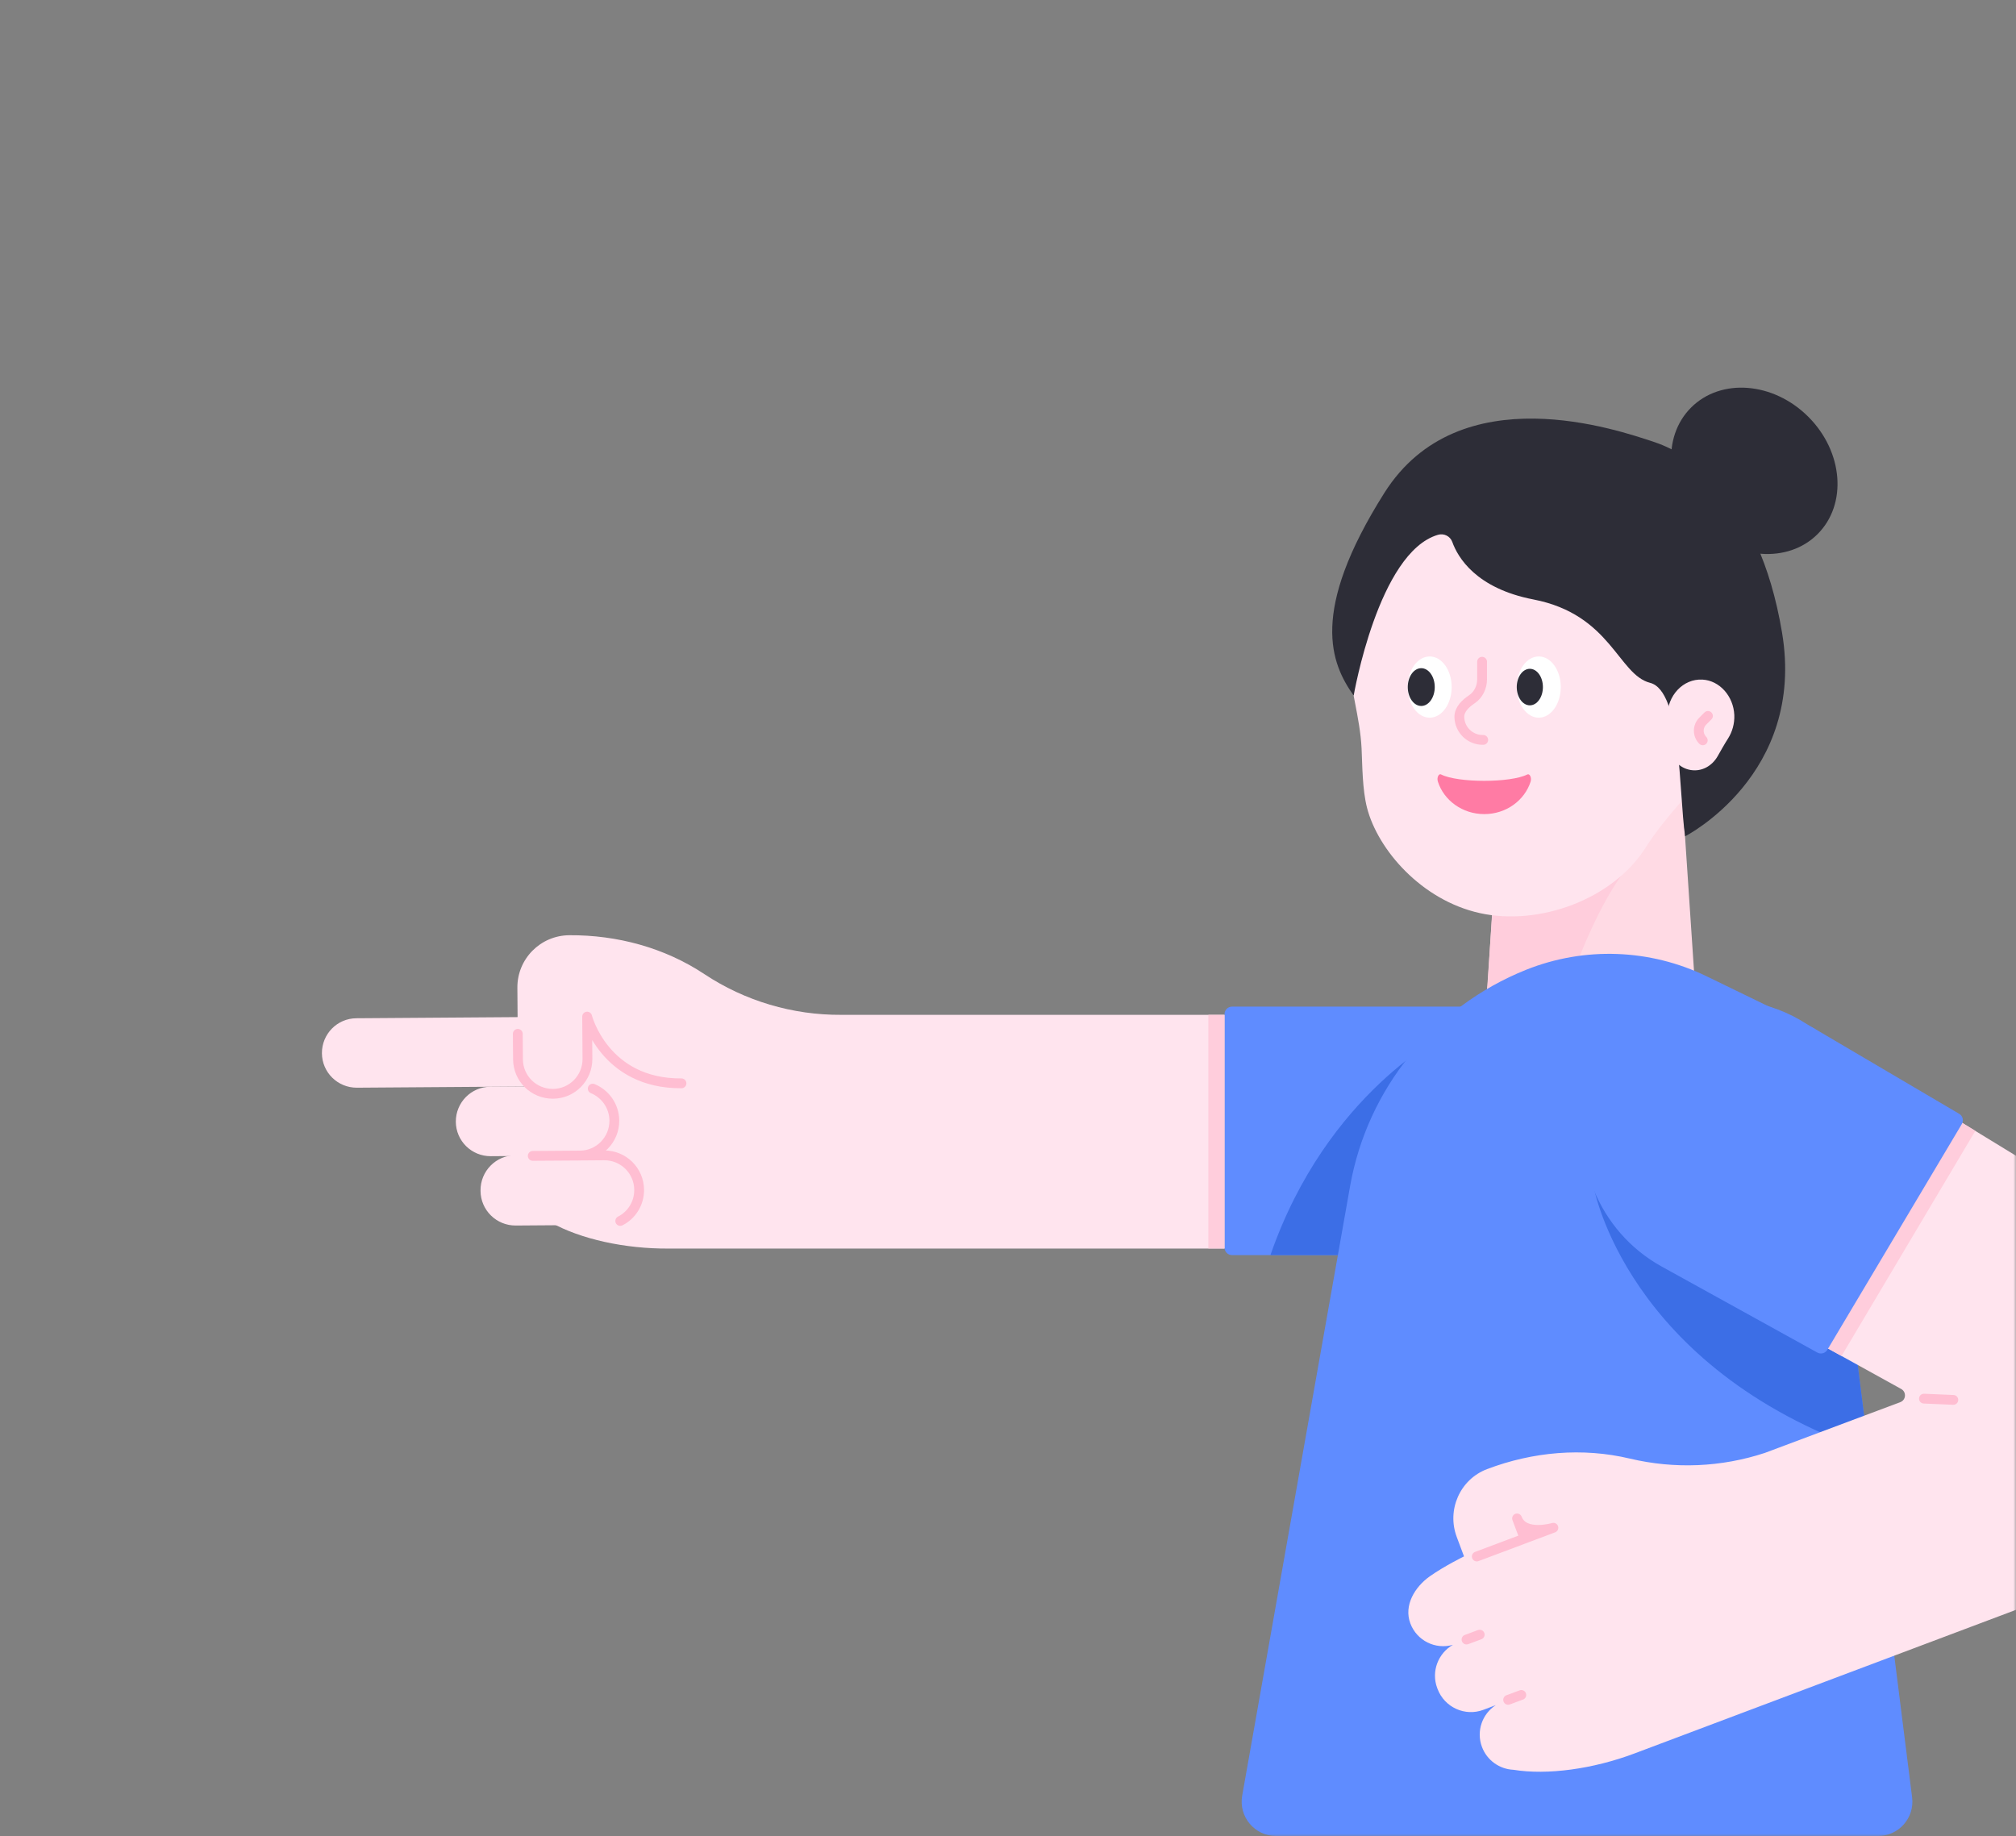 <svg width="382" height="348" viewBox="0 0 382 348" fill="none" xmlns="http://www.w3.org/2000/svg">
<rect x="0" y="0" width="382" height="348" fill="#808080" stroke="none"/>
<mask id="mask0" mask-type="alpha" maskUnits="userSpaceOnUse" x="0" y="0" width="382" height="348">
<path d="M382 324C382 337.255 371.255 348 358 348L24 348C10.745 348 2.95782e-05 337.255 2.84194e-05 324L2.19259e-06 24C1.03382e-06 10.745 10.745 1.93855e-06 24 7.79773e-07L358 -2.84194e-05C371.255 -2.95782e-05 382 10.745 382 24L382 324Z" fill="#3C6EE6"/>
</mask>
<g mask="url(#mask0)">
<path d="M318.201 142.257H284.844L281.834 186.727C280.458 198.488 289.662 200.278 301.502 200.278C313.343 200.278 322.547 198.488 321.171 186.727L318.201 142.257Z" fill="#FFDAE4"/>
<path d="M310.59 162.142C304.276 167.137 295.76 187.396 293.911 199.885C287.008 199.039 282.13 196.522 281.756 189.795C281.776 188.536 281.796 187.494 281.855 186.943C281.855 186.865 281.874 186.786 281.874 186.727L283.349 163.145L310.59 162.142Z" fill="#FFCDDC"/>
<path d="M255.341 121.96C255.341 100.168 273.534 82.643 295.543 83.706C315.073 84.65 331.064 100.738 331.909 120.269C332.303 129.237 329.588 137.557 324.77 144.244C320.502 150.184 315.722 154.491 311.789 160.667C305.515 170.54 291.531 175.497 280.418 173.038C269.306 170.58 261.084 161.001 259.039 153.114C258.134 149.594 258.154 145.109 257.997 141.805C257.701 135.885 255.794 130.378 255.42 124.143C255.361 123.435 255.341 122.688 255.341 121.96Z" fill="#FFE4EE"/>
<path d="M319.302 158.483C319.302 158.483 342.176 146.839 337.672 119.894C333.168 92.949 319.263 85.632 313.107 83.646C306.931 81.659 276.544 70.862 262.304 93.421C248.064 115.98 252.195 125.755 256.502 131.813C256.502 131.813 261.163 104.651 272.473 101.347C273.594 101.013 274.793 101.603 275.187 102.704C276.229 105.615 279.671 111.496 290.567 113.6C305.279 116.452 306.597 127.84 312.655 129.394C318.673 130.928 318.083 150.045 319.302 158.483Z" fill="#2D2D37"/>
<path d="M315.919 135.826C315.919 131.814 318.928 128.588 322.586 128.785C325.832 128.962 328.467 131.912 328.625 135.511C328.684 137.163 328.231 138.698 327.444 139.937C326.736 141.038 326.107 142.179 325.458 143.32C324.416 145.129 322.488 146.27 320.344 145.916C318.279 145.581 316.568 143.831 316.076 141.569C315.939 140.92 315.899 140.291 315.958 139.681C316.057 138.54 315.998 137.38 315.939 136.239C315.939 136.101 315.919 135.964 315.919 135.826Z" fill="#FFE4EE"/>
<path d="M344.406 101.212C350.059 95.559 349.274 85.609 342.654 78.988C336.033 72.367 326.083 71.583 320.43 77.236C314.777 82.889 315.561 92.839 322.182 99.46C328.803 106.081 338.753 106.865 344.406 101.212Z" fill="#2D2D37"/>
<path d="M270.899 136.003C273.201 136.003 275.068 133.405 275.068 130.201C275.068 126.996 273.201 124.398 270.899 124.398C268.596 124.398 266.729 126.996 266.729 130.201C266.729 133.405 268.596 136.003 270.899 136.003Z" fill="white"/>
<path d="M291.57 136.003C293.873 136.003 295.74 133.405 295.74 130.201C295.74 126.996 293.873 124.398 291.57 124.398C289.267 124.398 287.4 126.996 287.4 130.201C287.4 133.405 289.267 136.003 291.57 136.003Z" fill="white"/>
<path d="M269.306 133.781C270.718 133.781 271.863 132.178 271.863 130.201C271.863 128.224 270.718 126.622 269.306 126.622C267.894 126.622 266.749 128.224 266.749 130.201C266.749 132.178 267.894 133.781 269.306 133.781Z" fill="#2D2D37"/>
<path d="M289.879 133.663C291.247 133.663 292.357 132.113 292.357 130.201C292.357 128.29 291.247 126.74 289.879 126.74C288.51 126.74 287.4 128.29 287.4 130.201C287.4 132.113 288.51 133.663 289.879 133.663Z" fill="#2D2D37"/>
<path d="M289.406 146.762C286.22 148.374 276.248 148.374 273.062 146.762C272.609 146.526 272.216 147.371 272.452 148.099C273.573 151.659 277.094 154.275 281.244 154.275C285.394 154.275 288.895 151.679 290.035 148.099C290.252 147.371 289.858 146.545 289.406 146.762Z" fill="#FF7BA4"/>
<path d="M323.629 135.669L322.646 136.652C321.643 137.655 321.643 139.288 322.646 140.291" stroke="#FFBED2" stroke-width="1.859" stroke-miterlimit="10" stroke-linecap="round" stroke-linejoin="round"/>
<path d="M281.048 140.211C278.609 140.27 276.583 138.343 276.524 135.904C276.485 134.449 277.704 133.308 278.885 132.521C280.143 131.676 280.832 130.22 280.832 128.725V125.401" stroke="#FFBED2" stroke-width="1.859" stroke-miterlimit="10" stroke-linecap="round" stroke-linejoin="round"/>
<path d="M98.035 187.18L98.134 200.751C98.153 204.389 101.123 207.32 104.762 207.28C104.821 207.28 104.86 207.28 104.919 207.28L110.603 213.81L104.408 231.669C110.013 234.816 118.412 236.665 126.731 236.606L232.054 236.606V192.313L159.4 192.313C150.195 192.372 141.168 189.697 133.477 184.603C125.925 179.588 116.936 177.169 107.869 177.228C102.382 177.267 97.996 181.732 98.035 187.18Z" fill="#FFE4EE"/>
<path d="M109.305 205.825L67.628 206.12C63.99 206.139 61.02 203.228 61 199.59C60.98 195.951 63.891 192.981 67.53 192.962L109.207 192.667C112.845 192.647 115.815 195.558 115.835 199.196C115.874 202.835 112.944 205.805 109.305 205.825Z" fill="#FFE4EE"/>
<path d="M114.517 232.12L97.72 232.239C94.062 232.258 91.073 229.328 91.053 225.669V225.591C91.033 221.933 93.964 218.943 97.622 218.923L114.419 218.805C118.077 218.786 121.066 221.716 121.086 225.374V225.453C121.125 229.111 118.175 232.101 114.517 232.12Z" fill="#FFE4EE"/>
<path d="M109.876 218.983L93 219.101C89.362 219.121 86.392 216.21 86.372 212.571C86.353 208.933 89.263 205.963 92.902 205.943L109.777 205.825C113.416 205.806 116.386 208.716 116.405 212.355C116.425 215.994 113.514 218.963 109.876 218.983Z" fill="#FFE4EE"/>
<path d="M112.315 206.297C114.695 207.28 116.386 209.601 116.406 212.355C116.426 215.993 113.515 218.963 109.876 218.983L100.947 219.042L114.478 218.943C118.117 218.924 121.087 221.835 121.107 225.473C121.126 228.05 119.671 230.292 117.527 231.374" stroke="#FFBED2" stroke-width="1.859" stroke-miterlimit="10" stroke-linecap="round" stroke-linejoin="round"/>
<path d="M129.13 205.294C114.497 205.392 111.252 192.647 111.252 192.647L111.311 200.652C111.331 204.29 108.42 207.26 104.781 207.28C101.143 207.3 98.173 204.389 98.153 200.75L98.114 195.912" stroke="#FFBED2" stroke-width="1.859" stroke-miterlimit="10" stroke-linecap="round" stroke-linejoin="round"/>
<path d="M280.359 237.845H233.45C232.664 237.845 232.034 237.215 232.034 236.429V192.175C232.034 191.389 232.664 190.759 233.45 190.759H280.359C293.359 190.759 303.902 201.301 303.902 214.302C303.902 227.303 293.359 237.845 280.359 237.845Z" fill="#5F8CFF"/>
<path d="M240.728 237.844H261.517L274.144 195.873C274.144 195.873 251.427 206.946 240.728 237.844Z" fill="#3C6EE6"/>
<path d="M228.966 192.313V236.586H232.034V192.313H228.966Z" fill="#FFCDDC"/>
<path d="M343.984 195.027L323.392 185.016C312.673 179.804 300.242 179.352 289.169 183.777C271.704 190.779 259.077 206.297 255.812 224.825L235.377 340.276C234.669 344.269 237.737 347.927 241.789 347.927H355.864C359.778 347.927 362.807 344.485 362.315 340.611L343.984 195.027Z" fill="#5F8CFF"/>
<path d="M351.714 256.293L301.993 224.962C301.993 224.962 308.071 259.145 354.074 275.057L351.714 256.293Z" fill="#3C6EE6"/>
<path d="M360.25 263.215C361.273 263.786 361.175 265.3 360.073 265.713L334.406 275.331C326.166 278.045 317.335 278.419 308.858 276.413C299.869 274.269 290.429 275.115 281.775 278.399C276.641 280.346 274.104 286.129 276.032 291.262L277.408 294.94C277.408 294.94 273.671 296.769 270.898 298.736C268.125 300.703 265.942 304.204 267.24 307.646C268.479 310.93 272 312.641 275.304 311.697C272.491 313.31 271.154 316.772 272.334 319.899L272.393 320.056C273.711 323.557 277.605 325.327 281.086 324.01L283.427 323.125C280.85 324.796 279.69 328.061 280.811 331.051C281.775 333.627 284.174 335.26 286.77 335.378C293.202 336.42 301.856 335.24 309.743 332.27L398.033 299.031C412.489 293.583 422.067 279.756 422.067 264.317C422.067 251.395 415.341 239.417 404.327 232.671L342.116 194.633C328.231 185.625 309.566 190.935 302.524 205.922C298.67 218.589 304.196 232.219 315.781 238.63L360.25 263.215Z" fill="#FFE4EE"/>
<path d="M364.558 265.045L370.124 265.281" stroke="#FFBED2" stroke-width="1.859" stroke-miterlimit="10" stroke-linecap="round" stroke-linejoin="round"/>
<path d="M279.827 294.96L294.342 289.512C294.342 289.512 288.756 291.184 287.458 287.742L288.894 291.558" stroke="#FFBED2" stroke-width="1.859" stroke-miterlimit="10" stroke-linecap="round" stroke-linejoin="round"/>
<path d="M285.768 322.122L288.266 321.197" stroke="#FFBED2" stroke-width="1.859" stroke-miterlimit="10" stroke-linecap="round" stroke-linejoin="round"/>
<path d="M277.881 310.695L280.379 309.771" stroke="#FFBED2" stroke-width="1.859" stroke-miterlimit="10" stroke-linecap="round" stroke-linejoin="round"/>
<path d="M366.682 209.64L338.832 251.376L348.941 256.962L374.293 214.302L366.682 209.64Z" fill="#FFCDDC"/>
<path d="M319.065 190.562C311.159 192.824 304.609 198.37 301.128 205.824L301.069 205.982C297.076 219.081 302.879 233.399 314.856 240.008L344.359 256.312C345.027 256.686 345.853 256.45 346.247 255.801L371.737 213.003C372.13 212.335 371.914 211.469 371.245 211.076L342.352 194.063C335.449 189.578 326.972 188.32 319.065 190.562Z" fill="#5F8CFF"/>
</g>
</svg>
